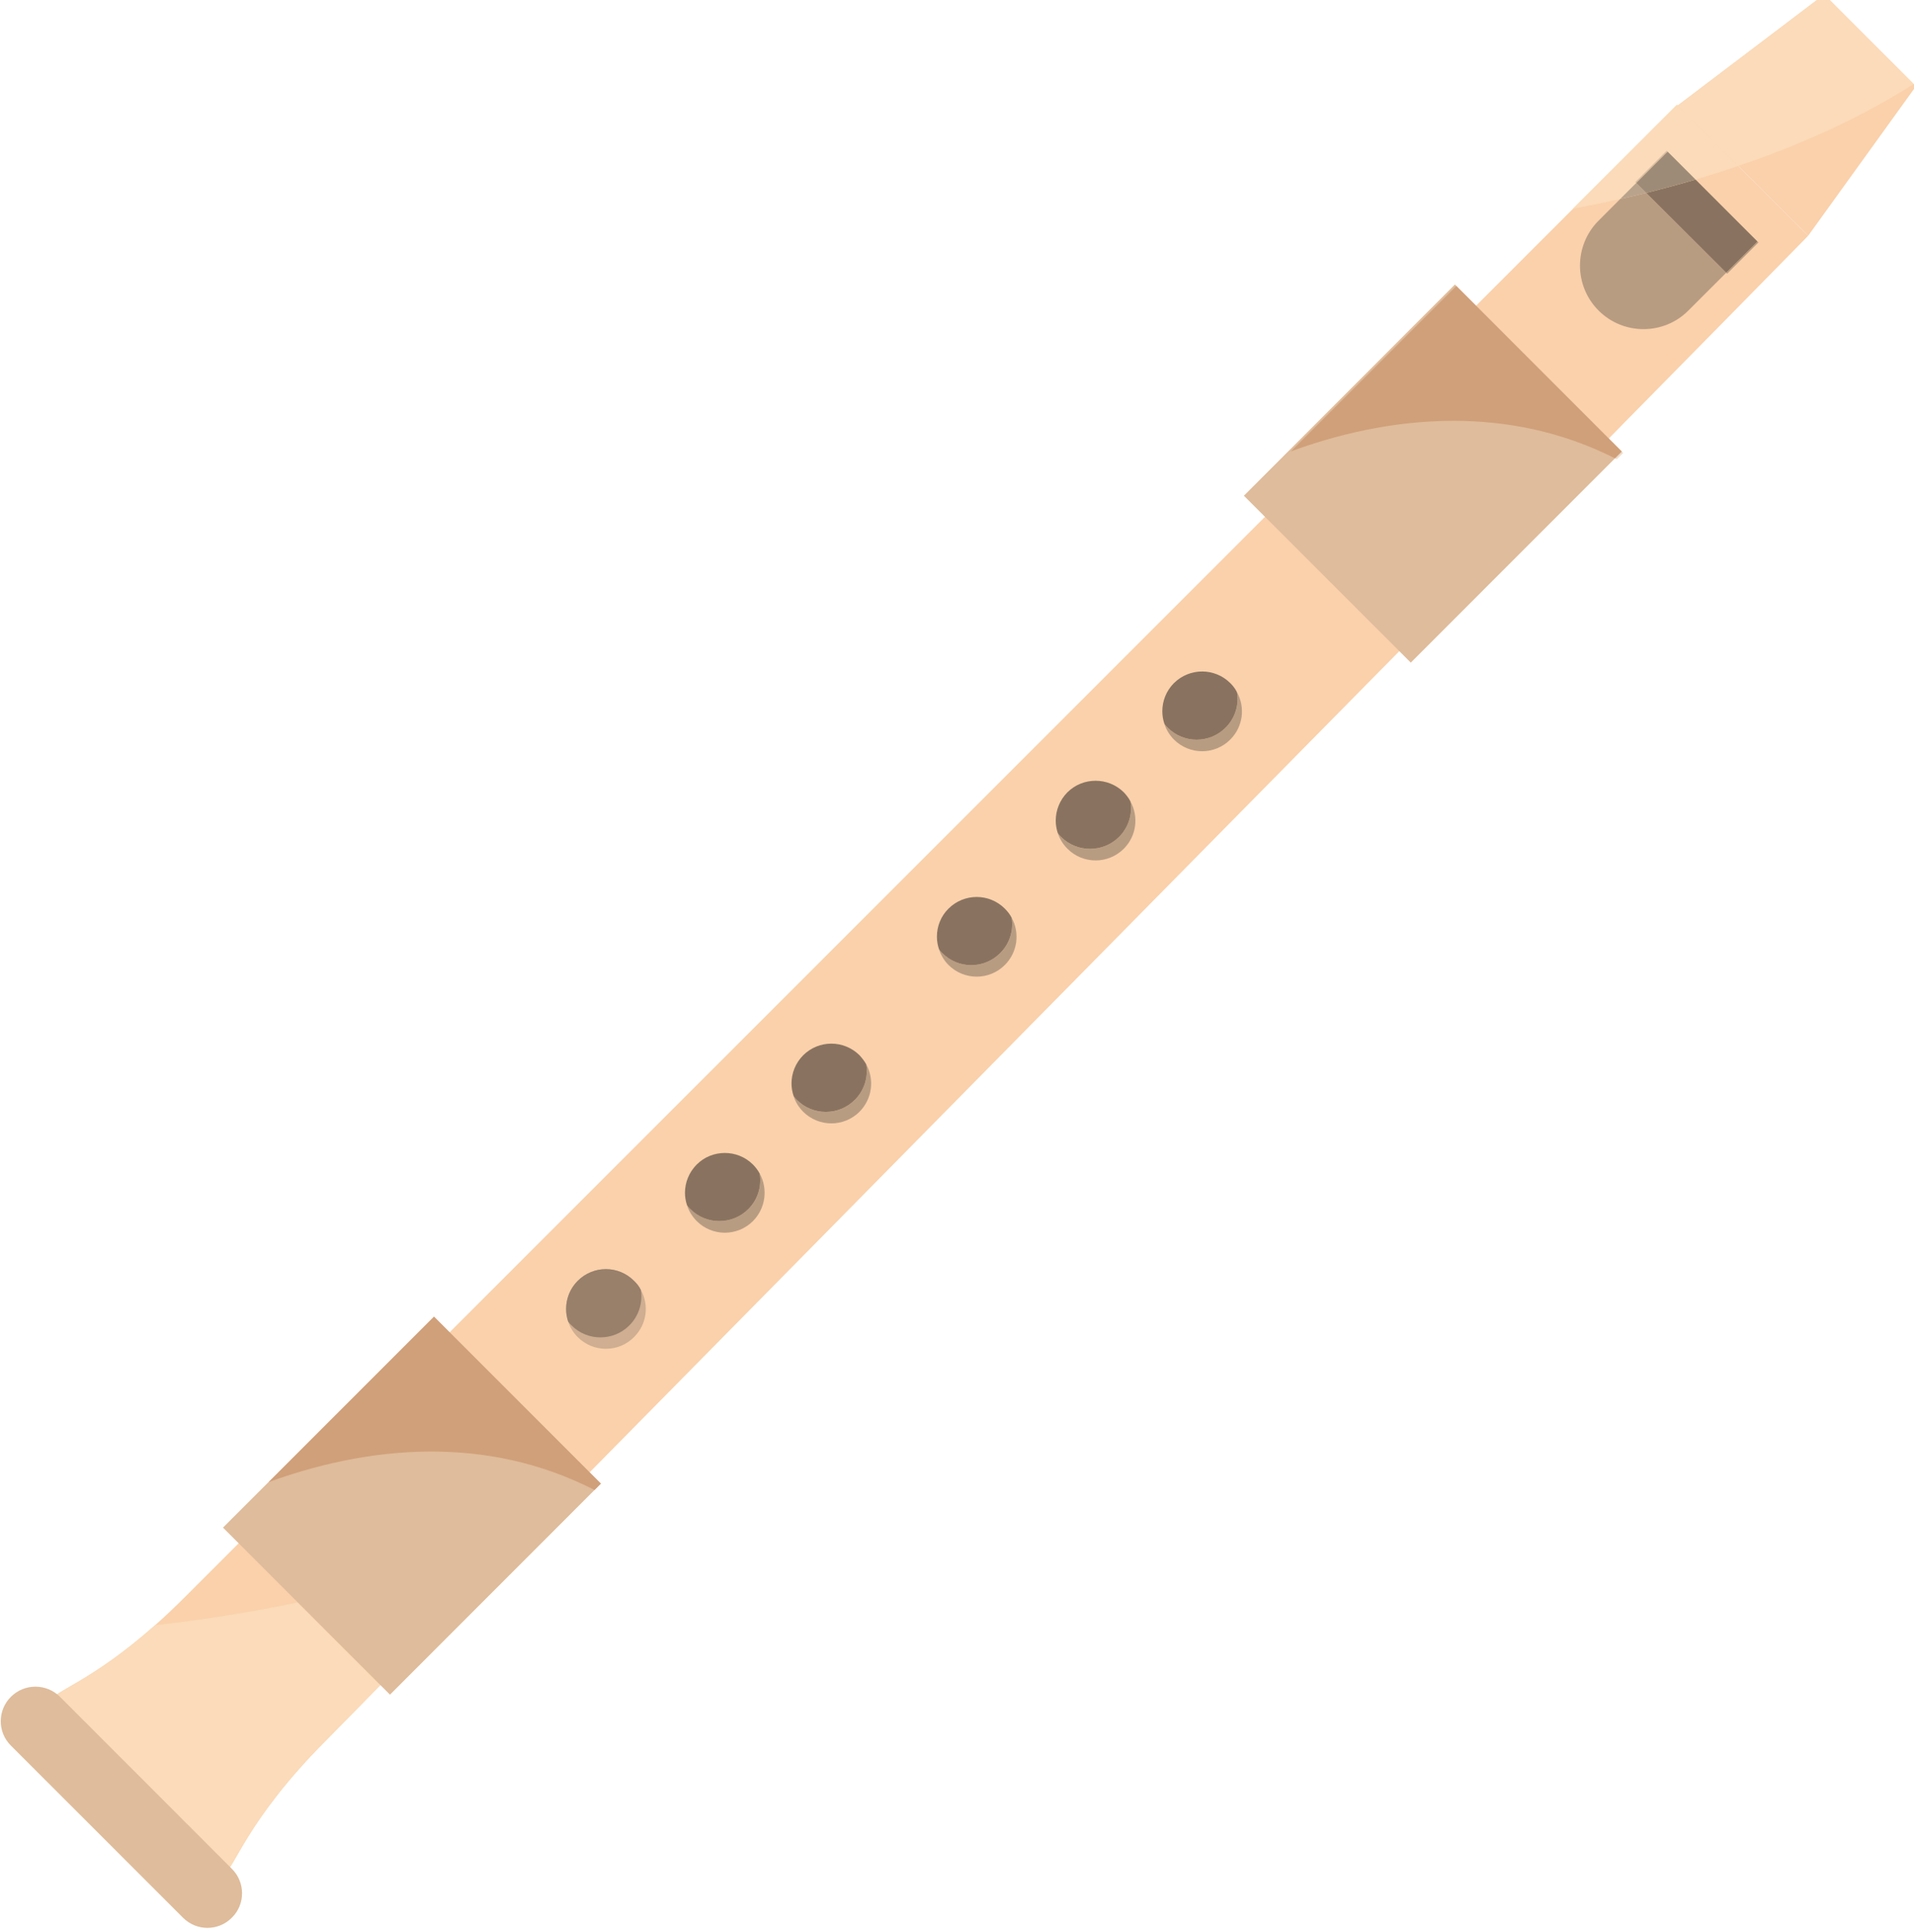 <?xml version="1.0" encoding="UTF-8" standalone="no"?>
<svg
   xmlns:dc="http://purl.org/dc/elements/1.1/"
   xmlns:cc="http://creativecommons.org/ns#"
   xmlns:rdf="http://www.w3.org/1999/02/22-rdf-syntax-ns#"
   xmlns:svg="http://www.w3.org/2000/svg"
   xmlns="http://www.w3.org/2000/svg"
   xmlns:sodipodi="http://sodipodi.sourceforge.net/DTD/sodipodi-0.dtd"
   xmlns:inkscape="http://www.inkscape.org/namespaces/inkscape"
   sodipodi:docname="flute.svg"
   inkscape:version="1.0 (4035a4f, 2020-05-01)"
   id="svg11383"
   version="1.1"
   viewBox="0 0 95.243 96.126"
   height="96.126mm"
   width="95.243mm">
  <defs
     id="defs11377" />
  <sodipodi:namedview
     inkscape:window-maximized="0"
     inkscape:window-y="28"
     inkscape:window-x="0"
     inkscape:window-height="1412"
     inkscape:window-width="2560"
     fit-margin-bottom="0"
     fit-margin-right="0"
     fit-margin-left="0"
     fit-margin-top="0"
     showgrid="false"
     inkscape:document-rotation="0"
     inkscape:current-layer="layer1"
     inkscape:document-units="mm"
     inkscape:cy="1770.2271"
     inkscape:cx="2579.9865"
     inkscape:zoom="0.35"
     inkscape:pageshadow="2"
     inkscape:pageopacity="0.0"
     borderopacity="1.0"
     bordercolor="#666666"
     pagecolor="#ffffff"
     id="base" />
  <g
     transform="translate(576.788,320.206)"
     id="layer1"
     inkscape:groupmode="layer"
     inkscape:label="Layer 1">
    <g
       transform="matrix(0.353,0,0,-0.353,-636.582,113.076)"
       id="g11335">
      <path
         d="m 405.784,1212.66 18.49,-18.47 -11.587,-11.79 -13.956,-14.17 -4.872,-4.98 -139.466,-141.42 -3.732,-3.78 -5.311,-5.41 -29.957,-30.457 c -11.57,-11.569 -13.109,-18.64 -14.325,-18.526 l -24.248,24.236 c -0.081,1.084 5.319,2.408 14.432,10.484 1.298,1.143 2.646,2.413 4.086,3.853 l 210.446,210.43"
         style="fill:#fad1ab;fill-opacity:1;fill-rule:nonzero;stroke:none;stroke-width:0.1"
         id="path2108" />
      <path
         d="m 258.765,1046.91 c -2.183,2.2 -5.741,2.2 -7.938,0 -1.548,-1.54 -2.006,-3.79 -1.344,-5.75 0.253,-0.78 0.717,-1.56 1.344,-2.18 2.197,-2.2 5.755,-2.2 7.938,0 1.821,1.81 2.143,4.51 0.964,6.65 -0.233,0.48 -0.567,0.9 -0.964,1.28"
         style="fill:#cfae91;fill-opacity:1;fill-rule:nonzero;stroke:none;stroke-width:0.1"
         id="path2110" />
      <path
         d="m 254.027,1038.94 c -1.478,0 -2.955,0.56 -4.081,1.7 -0.169,0.17 -0.34,0.35 -0.463,0.52 v 0 c -0.197,0.58 -0.294,1.19 -0.294,1.79 0,1.44 0.549,2.88 1.638,3.96 1.098,1.1 2.538,1.65 3.976,1.65 1.435,0 2.871,-0.55 3.962,-1.65 0.397,-0.38 0.731,-0.8 0.964,-1.28 0.277,-1.76 -0.255,-3.63 -1.612,-4.99 -1.131,-1.14 -2.612,-1.7 -4.09,-1.7"
         style="fill:#98806b;fill-opacity:1;fill-rule:nonzero;stroke:none;stroke-width:0.1"
         id="path2112" />
      <path
         d="m 271.563,1053.69 c -1.438,0 -2.876,0.55 -3.97,1.65 -0.649,0.66 -1.099,1.41 -1.358,2.23 0.13,-0.21 0.306,-0.39 0.464,-0.55 1.128,-1.13 2.606,-1.69 4.089,-1.69 1.477,0 2.96,0.56 4.095,1.69 1.352,1.36 1.89,3.22 1.596,5.01 -0.244,0.45 -0.559,0.87 -0.94,1.26 -1.099,1.1 -2.538,1.64 -3.976,1.64 -1.438,0 -2.876,-0.54 -3.97,-1.64 -1.089,-1.1 -1.641,-2.53 -1.647,-3.95 0.006,1.42 0.558,2.85 1.647,3.95 1.094,1.1 2.532,1.64 3.97,1.64 1.438,0 2.877,-0.54 3.976,-1.64 0.381,-0.39 0.696,-0.81 0.94,-1.26 1.175,-2.13 0.853,-4.88 -0.94,-6.69 -1.099,-1.1 -2.538,-1.65 -3.976,-1.65"
         style="fill:#b89c82;fill-opacity:1;fill-rule:nonzero;stroke:none;stroke-width:0.1"
         id="path2114" />
      <path
         d="m 270.788,1055.33 c -1.483,0 -2.961,0.56 -4.089,1.69 -0.158,0.16 -0.334,0.34 -0.464,0.55 v 0 c -0.194,0.57 -0.289,1.17 -0.289,1.77 0.006,1.42 0.558,2.85 1.647,3.95 1.094,1.1 2.532,1.64 3.97,1.64 1.438,0 2.877,-0.54 3.976,-1.64 0.381,-0.39 0.696,-0.81 0.94,-1.26 0.294,-1.79 -0.244,-3.65 -1.596,-5.01 -1.135,-1.13 -2.618,-1.69 -4.095,-1.69"
         style="fill:#897360;fill-opacity:1;fill-rule:nonzero;stroke:none;stroke-width:0.1"
         id="path2116" />
      <path
         d="m 286.58,1069.1 c -1.438,0 -2.873,0.55 -3.969,1.64 -0.64,0.65 -1.11,1.41 -1.349,2.21 0.127,-0.2 0.286,-0.37 0.456,-0.54 1.126,-1.13 2.602,-1.69 4.08,-1.69 1.478,0 2.956,0.56 4.084,1.69 1.371,1.36 1.898,3.23 1.624,4.99 -0.245,0.47 -0.587,0.89 -0.954,1.3 -1.099,1.09 -2.535,1.64 -3.972,1.64 -1.438,0 -2.873,-0.55 -3.969,-1.64 -1.088,-1.1 -1.645,-2.53 -1.647,-3.96 0.002,1.43 0.559,2.86 1.647,3.96 1.096,1.09 2.531,1.64 3.969,1.64 1.437,0 2.873,-0.55 3.972,-1.64 0.367,-0.41 0.709,-0.83 0.954,-1.3 1.167,-2.13 0.844,-4.84 -0.954,-6.66 -1.099,-1.09 -2.535,-1.64 -3.972,-1.64"
         style="fill:#b89c82;fill-opacity:1;fill-rule:nonzero;stroke:none;stroke-width:0.1"
         id="path2118" />
      <path
         d="m 285.798,1070.72 c -1.478,0 -2.954,0.56 -4.08,1.69 -0.17,0.17 -0.329,0.34 -0.456,0.54 v 0 c -0.198,0.58 -0.298,1.18 -0.298,1.79 0.002,1.43 0.559,2.86 1.647,3.96 1.096,1.09 2.531,1.64 3.969,1.64 1.437,0 2.873,-0.55 3.972,-1.64 0.367,-0.41 0.709,-0.83 0.954,-1.3 0.274,-1.76 -0.253,-3.63 -1.624,-4.99 -1.128,-1.13 -2.606,-1.69 -4.084,-1.69"
         style="fill:#897360;fill-opacity:1;fill-rule:nonzero;stroke:none;stroke-width:0.1"
         id="path2120" />
      <path
         d="m 307.068,1089.78 c -1.438,0 -2.878,0.55 -3.979,1.65 -0.628,0.64 -1.077,1.4 -1.33,2.21 0.121,-0.2 0.287,-0.39 0.457,-0.54 1.132,-1.13 2.608,-1.7 4.085,-1.7 1.476,0 2.95,0.57 4.078,1.7 1.365,1.35 1.897,3.24 1.617,4.98 -0.236,0.48 -0.573,0.89 -0.953,1.28 -1.1,1.1 -2.537,1.65 -3.975,1.65 -1.438,0 -2.878,-0.55 -3.979,-1.65 -1.082,-1.07 -1.63,-2.51 -1.628,-3.94 -0.002,1.43 0.546,2.87 1.628,3.94 1.101,1.1 2.541,1.65 3.979,1.65 1.438,0 2.875,-0.55 3.975,-1.65 0.38,-0.39 0.717,-0.8 0.953,-1.28 1.173,-2.13 0.845,-4.85 -0.953,-6.65 -1.1,-1.1 -2.537,-1.65 -3.975,-1.65"
         style="fill:#b89c82;fill-opacity:1;fill-rule:nonzero;stroke:none;stroke-width:0.1"
         id="path2122" />
      <path
         d="m 306.301,1091.4 c -1.477,0 -2.953,0.57 -4.085,1.7 -0.17,0.15 -0.336,0.34 -0.457,0.54 v 0 c -0.199,0.57 -0.298,1.17 -0.298,1.78 -0.002,1.43 0.546,2.87 1.628,3.94 1.101,1.1 2.541,1.65 3.979,1.65 1.438,0 2.875,-0.55 3.975,-1.65 0.38,-0.39 0.717,-0.8 0.953,-1.28 0.28,-1.74 -0.252,-3.63 -1.617,-4.98 -1.128,-1.13 -2.602,-1.7 -4.078,-1.7"
         style="fill:#897360;fill-opacity:1;fill-rule:nonzero;stroke:none;stroke-width:0.1"
         id="path2124" />
      <path
         d="m 323.829,1106.16 c -1.436,0 -2.874,0.55 -3.97,1.65 -0.639,0.64 -1.095,1.4 -1.356,2.2 0.137,-0.2 0.299,-0.36 0.46,-0.54 1.127,-1.12 2.606,-1.68 4.083,-1.68 1.479,0 2.961,0.56 4.091,1.68 1.365,1.37 1.904,3.24 1.61,5 -0.237,0.46 -0.565,0.9 -0.94,1.29 -1.101,1.09 -2.541,1.63 -3.978,1.63 -1.436,0 -2.874,-0.54 -3.97,-1.63 -1.091,-1.1 -1.641,-2.54 -1.646,-3.97 0.005,1.43 0.555,2.87 1.646,3.97 1.096,1.09 2.534,1.63 3.97,1.63 1.437,0 2.877,-0.54 3.978,-1.63 0.375,-0.39 0.703,-0.83 0.94,-1.29 1.175,-2.13 0.86,-4.86 -0.94,-6.66 -1.101,-1.1 -2.541,-1.65 -3.978,-1.65"
         style="fill:#b89c82;fill-opacity:1;fill-rule:nonzero;stroke:none;stroke-width:0.1"
         id="path2126" />
      <path
         d="m 323.046,1107.79 c -1.477,0 -2.956,0.56 -4.083,1.68 -0.161,0.18 -0.323,0.34 -0.46,0.54 v 0 c -0.194,0.57 -0.29,1.18 -0.29,1.78 0.005,1.43 0.555,2.87 1.646,3.97 1.096,1.09 2.534,1.63 3.97,1.63 1.437,0 2.877,-0.54 3.978,-1.63 0.375,-0.39 0.703,-0.83 0.94,-1.29 0.294,-1.76 -0.245,-3.63 -1.61,-5 -1.13,-1.12 -2.612,-1.68 -4.091,-1.68"
         style="fill:#897360;fill-opacity:1;fill-rule:nonzero;stroke:none;stroke-width:0.1"
         id="path2128" />
      <path
         d="m 338.85,1121.55 c -1.438,0 -2.878,0.55 -3.978,1.65 -0.639,0.65 -1.091,1.4 -1.342,2.21 0.129,-0.19 0.279,-0.37 0.458,-0.53 1.127,-1.14 2.606,-1.7 4.083,-1.7 1.481,0 2.959,0.56 4.087,1.7 1.365,1.36 1.903,3.23 1.602,4.99 -0.223,0.46 -0.557,0.9 -0.94,1.28 -1.095,1.09 -2.533,1.64 -3.97,1.64 -1.438,0 -2.878,-0.55 -3.978,-1.64 -1.087,-1.09 -1.636,-2.52 -1.636,-3.96 0,1.44 0.549,2.87 1.636,3.96 1.1,1.09 2.54,1.64 3.978,1.64 1.437,0 2.875,-0.55 3.97,-1.64 0.383,-0.38 0.717,-0.82 0.94,-1.28 1.188,-2.14 0.868,-4.86 -0.94,-6.67 -1.095,-1.1 -2.533,-1.65 -3.97,-1.65"
         style="fill:#b89c82;fill-opacity:1;fill-rule:nonzero;stroke:none;stroke-width:0.1"
         id="path2130" />
      <path
         d="m 338.071,1123.18 c -1.477,0 -2.956,0.56 -4.083,1.7 -0.179,0.16 -0.329,0.34 -0.458,0.53 v 0 c -0.196,0.58 -0.294,1.18 -0.294,1.78 0,1.44 0.549,2.87 1.636,3.96 1.1,1.09 2.54,1.64 3.978,1.64 1.437,0 2.875,-0.55 3.97,-1.64 0.383,-0.38 0.717,-0.82 0.94,-1.28 0.301,-1.76 -0.237,-3.63 -1.602,-4.99 -1.128,-1.14 -2.606,-1.7 -4.087,-1.7"
         style="fill:#897360;fill-opacity:1;fill-rule:nonzero;stroke:none;stroke-width:0.1"
         id="path2132" />
      <path
         d="m 398.014,1163.8 -29.752,-29.76 -23.526,23.52 29.746,29.77 23.532,-23.53"
         style="fill:#dfbc9b;fill-opacity:1;fill-rule:nonzero;stroke:none;stroke-width:0.1"
         id="path2134" />
      <path
         d="m 412.865,1188.85 -0.136,0.14 4.208,4.2 0.184,0.21 -8.721,8.72 c 0,0 0.004,0.01 0.006,0.01 l 8.864,-8.87 -4.405,-4.41"
         style="fill:#b89c82;fill-opacity:1;fill-rule:nonzero;stroke:none;stroke-width:0.1"
         id="path2136" />
      <path
         d="m 426.533,1228.2 12.94,-12.93 -15.199,-21.08 -18.381,18.37 20.64,15.64"
         style="fill:#fad1ab;fill-opacity:1;fill-rule:nonzero;stroke:none;stroke-width:0.1"
         id="path2138" />
      <path
         d="m 397.313,1162.7 c -0.086,0.05 -0.172,0.09 -0.259,0.13 l 0.95,0.95 0.195,-0.19 -0.886,-0.89"
         style="fill:#f0decc;fill-opacity:1;fill-rule:nonzero;stroke:none;stroke-width:0.1"
         id="path2140" />
      <path
         d="m 397.054,1162.83 c -7.691,3.88 -15.493,5.29 -22.768,5.29 -8.768,0 -16.775,-2.05 -22.924,-4.31 l 23.318,23.31 23.324,-23.34 -0.95,-0.95"
         style="fill:#d0a07a;fill-opacity:1;fill-rule:nonzero;stroke:none;stroke-width:0.1"
         id="path2142" />
      <path
         d="m 201.097,963.657 c -0.01,0 -0.018,0 -0.029,0 l -24.248,24.236 c 0,0.012 0,0.025 0,0.025 0.001,1.085 5.39,2.446 14.432,10.459 6.155,0.696 12.925,1.693 20.105,3.213 l 11.656,-11.655 -7.62,-7.752 c -11.482,-11.482 -13.087,-18.526 -14.296,-18.526"
         style="fill:#fbdbb9;fill-opacity:1;fill-rule:nonzero;stroke:none;stroke-width:0.1"
         id="path2144" />
      <path
         d="m 202.077,964.036 c 1.909,-1.892 1.909,-5.004 0,-6.881 -1.901,-1.918 -4.987,-1.918 -6.897,0 l -24.252,24.248 c -1.913,1.902 -1.913,4.977 0,6.881 1.909,1.904 4.997,1.904 6.915,0 l 24.234,-24.248"
         style="fill:#dfbc9b;fill-opacity:1;fill-rule:nonzero;stroke:none;stroke-width:0.1"
         id="path2146" />
      <path
         d="m 230.568,1041.86 23.526,-23.53 -29.733,-29.744 -23.539,23.544 29.746,29.73"
         style="fill:#dfbc9b;fill-opacity:1;fill-rule:nonzero;stroke:none;stroke-width:0.1"
         id="path2148" />
      <path
         d="m 253.201,1017.43 c -0.003,0 -0.003,0 -0.005,0 l 0.898,0.9 -0.893,-0.9"
         style="fill:#f0decc;fill-opacity:1;fill-rule:nonzero;stroke:none;stroke-width:0.1"
         id="path2150" />
      <path
         d="m 253.196,1017.43 c -7.761,3.98 -15.642,5.42 -22.991,5.42 -8.772,0 -16.788,-2.06 -22.95,-4.31 l 23.313,23.32 23.526,-23.53 -0.898,-0.9"
         style="fill:#d0a07a;fill-opacity:1;fill-rule:nonzero;stroke:none;stroke-width:0.1"
         id="path2152" />
      <path
         d="m 391.119,1198.01 14.665,14.65 -14.651,-14.65 c -0.004,0 -0.01,0 -0.014,0 z m 23.297,6.03 -8.632,8.62 0.109,-0.1 8.529,-8.52 c -0.002,0 -0.002,0 -0.006,0"
         style="fill:#fad1ab;fill-opacity:1;fill-rule:nonzero;stroke:none;stroke-width:0.1"
         id="path2154" />
      <path
         d="m 391.133,1198.01 14.651,14.65 8.632,-8.62 c -2.031,-0.7 -4.04,-1.33 -6.01,-1.91 l -4.068,4.06 -4.421,-4.42 0.13,-0.13 -2.268,-2.26 c -2.353,-0.53 -4.582,-0.98 -6.646,-1.37"
         style="fill:#fbdbb9;fill-opacity:1;fill-rule:nonzero;stroke:none;stroke-width:0.1"
         id="path2156" />
      <path
         d="m 400.047,1201.64 -0.13,0.13 4.421,4.42 4.068,-4.06 c -0.002,0 -0.006,-0.01 -0.006,-0.01 l -3.92,3.92 -0.219,-0.19 -4.214,-4.21"
         style="fill:#d9bfa3;fill-opacity:1;fill-rule:nonzero;stroke:none;stroke-width:0.1"
         id="path2158" />
      <path
         d="m 414.422,1204.04 -8.529,8.52 20.64,15.64 12.619,-12.62 c -7.898,-5.02 -16.508,-8.76 -24.726,-11.54 -0.002,0 -0.002,0 -0.004,0"
         style="fill:#fbdbb9;fill-opacity:1;fill-rule:nonzero;stroke:none;stroke-width:0.1"
         id="path2160" />
      <path
         d="m 401.07,1181.04 c -2.293,0 -4.587,0.87 -6.336,2.62 -3.493,3.49 -3.493,9.18 0,12.67 l 3.045,3.05 c 1.193,0.26 2.42,0.55 3.671,0.86 l 11.279,-11.25 -5.336,-5.33 c -1.743,-1.75 -4.033,-2.62 -6.323,-2.62"
         style="fill:#b89c82;fill-opacity:1;fill-rule:nonzero;stroke:none;stroke-width:0.1"
         id="path2162" />
      <path
         d="m 412.729,1188.99 -11.279,11.25 c 2.24,0.56 4.565,1.18 6.95,1.88 l 8.721,-8.72 -0.184,-0.21 -4.208,-4.2"
         style="fill:#897360;fill-opacity:1;fill-rule:nonzero;stroke:none;stroke-width:0.1"
         id="path2164" />
      <path
         d="m 397.779,1199.38 2.268,2.26 1.403,-1.4 c -1.251,-0.31 -2.478,-0.6 -3.671,-0.86"
         style="fill:#b9a38c;fill-opacity:1;fill-rule:nonzero;stroke:none;stroke-width:0.1"
         id="path2166" />
      <path
         d="m 401.45,1200.24 -1.403,1.4 4.214,4.21 0.219,0.19 3.92,-3.92 c -2.385,-0.7 -4.71,-1.32 -6.95,-1.88"
         style="fill:#9e8b77;fill-opacity:1;fill-rule:nonzero;stroke:none;stroke-width:0.1"
         id="path2168" />
    </g>
  </g>
</svg>
